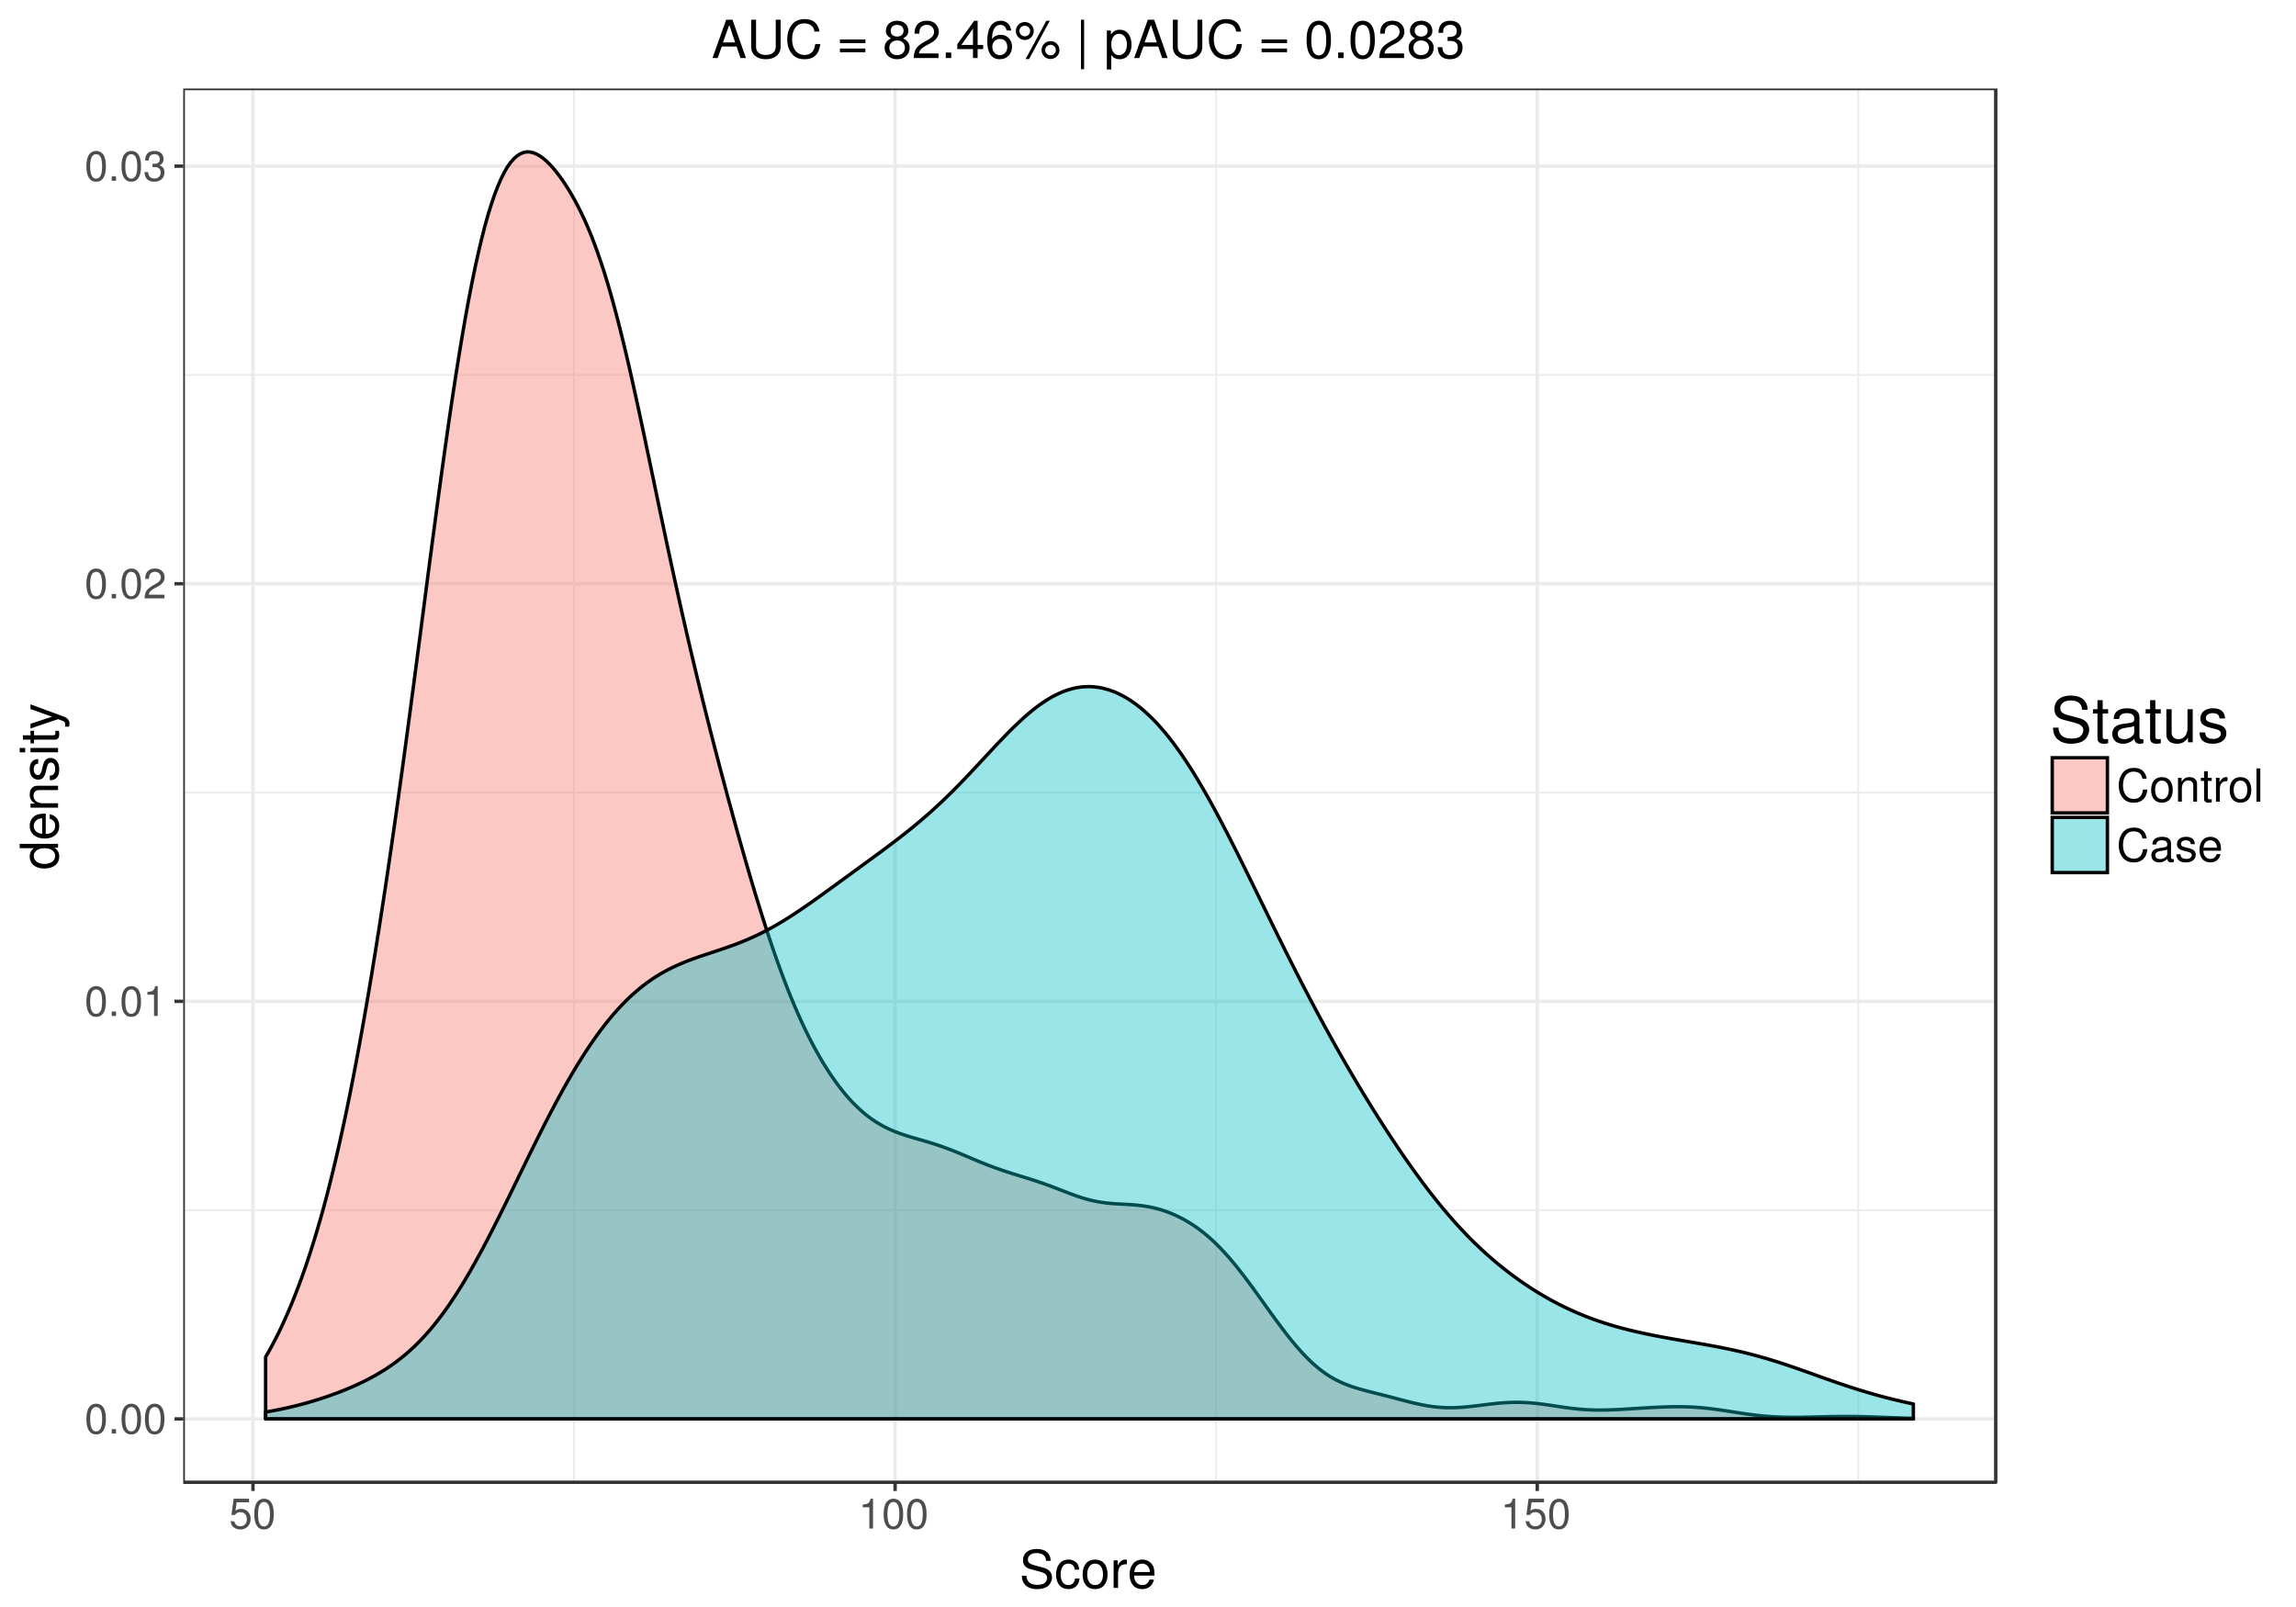 <?xml version="1.0" encoding="UTF-8"?>
<svg xmlns="http://www.w3.org/2000/svg" xmlns:xlink="http://www.w3.org/1999/xlink" width="720pt" height="504pt" viewBox="0 0 720 504" version="1.1">
<defs>
<g>
<symbol overflow="visible" id="glyph0-0">
<path style="stroke:none;" d=""/>
</symbol>
<symbol overflow="visible" id="glyph0-1">
<path style="stroke:none;" d="M 3.625 -9.359 C 2.766 -9.359 1.969 -8.984 1.484 -8.328 C 0.875 -7.516 0.562 -6.266 0.562 -4.531 C 0.562 -1.375 1.625 0.297 3.625 0.297 C 5.609 0.297 6.688 -1.375 6.688 -4.453 C 6.688 -6.266 6.406 -7.484 5.781 -8.328 C 5.297 -8.984 4.516 -9.359 3.625 -9.359 Z M 3.625 -8.328 C 4.891 -8.328 5.5 -7.062 5.5 -4.562 C 5.5 -1.906 4.891 -0.656 3.609 -0.656 C 2.375 -0.656 1.75 -1.953 1.75 -4.516 C 1.75 -7.078 2.375 -8.328 3.625 -8.328 Z M 3.625 -8.328 "/>
</symbol>
<symbol overflow="visible" id="glyph0-2">
<path style="stroke:none;" d="M 2.516 -1.375 L 1.156 -1.375 L 1.156 0 L 2.516 0 Z M 2.516 -1.375 "/>
</symbol>
<symbol overflow="visible" id="glyph0-3">
<path style="stroke:none;" d="M 3.422 -6.672 L 3.422 0 L 4.578 0 L 4.578 -9.359 L 3.812 -9.359 C 3.406 -7.922 3.141 -7.719 1.344 -7.5 L 1.344 -6.672 Z M 3.422 -6.672 "/>
</symbol>
<symbol overflow="visible" id="glyph0-4">
<path style="stroke:none;" d="M 6.688 -1.156 L 1.75 -1.156 C 1.875 -1.922 2.297 -2.406 3.453 -3.078 L 4.766 -3.797 C 6.078 -4.5 6.75 -5.469 6.75 -6.609 C 6.75 -7.391 6.438 -8.125 5.875 -8.625 C 5.328 -9.125 4.641 -9.359 3.75 -9.359 C 2.562 -9.359 1.672 -8.938 1.156 -8.141 C 0.828 -7.641 0.688 -7.062 0.656 -6.109 L 1.828 -6.109 C 1.859 -6.75 1.938 -7.125 2.094 -7.438 C 2.406 -8 3.016 -8.344 3.703 -8.344 C 4.766 -8.344 5.562 -7.594 5.562 -6.594 C 5.562 -5.844 5.125 -5.219 4.297 -4.734 L 3.078 -4.047 C 1.125 -2.938 0.547 -2.062 0.453 0 L 6.688 0 Z M 6.688 -1.156 "/>
</symbol>
<symbol overflow="visible" id="glyph0-5">
<path style="stroke:none;" d="M 2.922 -4.297 L 3.547 -4.297 C 4.828 -4.297 5.5 -3.719 5.5 -2.594 C 5.5 -1.422 4.766 -0.719 3.547 -0.719 C 2.281 -0.719 1.656 -1.359 1.578 -2.719 L 0.422 -2.719 C 0.469 -1.969 0.609 -1.484 0.828 -1.062 C 1.312 -0.156 2.234 0.297 3.516 0.297 C 5.438 0.297 6.688 -0.844 6.688 -2.609 C 6.688 -3.797 6.219 -4.469 5.094 -4.844 C 5.969 -5.188 6.406 -5.844 6.406 -6.781 C 6.406 -8.391 5.328 -9.359 3.547 -9.359 C 1.656 -9.359 0.656 -8.328 0.625 -6.344 L 1.781 -6.344 C 1.797 -6.906 1.844 -7.219 2 -7.516 C 2.25 -8.031 2.844 -8.344 3.562 -8.344 C 4.594 -8.344 5.219 -7.734 5.219 -6.75 C 5.219 -6.094 4.984 -5.688 4.469 -5.484 C 4.141 -5.344 3.734 -5.297 2.922 -5.281 Z M 2.922 -4.297 "/>
</symbol>
<symbol overflow="visible" id="glyph0-6">
<path style="stroke:none;" d="M 6.281 -9.359 L 1.453 -9.359 L 0.75 -4.266 L 1.828 -4.266 C 2.359 -4.906 2.812 -5.141 3.531 -5.141 C 4.797 -5.141 5.578 -4.281 5.578 -2.891 C 5.578 -1.547 4.812 -0.719 3.531 -0.719 C 2.516 -0.719 1.906 -1.234 1.625 -2.297 L 0.469 -2.297 C 0.625 -1.531 0.75 -1.156 1.031 -0.812 C 1.562 -0.109 2.516 0.297 3.562 0.297 C 5.453 0.297 6.766 -1.062 6.766 -3.047 C 6.766 -4.891 5.547 -6.172 3.75 -6.172 C 3.094 -6.172 2.562 -6 2.016 -5.594 L 2.391 -8.219 L 6.281 -8.219 Z M 6.281 -9.359 "/>
</symbol>
<symbol overflow="visible" id="glyph1-0">
<path style="stroke:none;" d=""/>
</symbol>
<symbol overflow="visible" id="glyph1-1">
<path style="stroke:none;" d="M 9.828 -8.5 C 9.812 -10.859 8.203 -12.219 5.422 -12.219 C 2.781 -12.219 1.156 -10.875 1.156 -8.703 C 1.156 -7.234 1.938 -6.297 3.516 -5.891 L 6.5 -5.094 C 8.016 -4.703 8.719 -4.094 8.719 -3.156 C 8.719 -2.516 8.359 -1.844 7.859 -1.484 C 7.375 -1.156 6.609 -0.969 5.641 -0.969 C 4.344 -0.969 3.453 -1.281 2.875 -1.984 C 2.422 -2.516 2.234 -3.078 2.25 -3.828 L 0.797 -3.828 C 0.812 -2.719 1.016 -2 1.5 -1.344 C 2.328 -0.219 3.719 0.375 5.547 0.375 C 6.984 0.375 8.156 0.047 8.922 -0.547 C 9.734 -1.188 10.25 -2.266 10.25 -3.297 C 10.25 -4.781 9.328 -5.875 7.688 -6.312 L 4.672 -7.125 C 3.219 -7.531 2.688 -7.984 2.688 -8.906 C 2.688 -10.125 3.766 -10.938 5.375 -10.938 C 7.297 -10.938 8.359 -10.062 8.375 -8.5 Z M 9.828 -8.5 "/>
</symbol>
<symbol overflow="visible" id="glyph1-2">
<path style="stroke:none;" d="M 7.766 -5.734 C 7.703 -6.578 7.531 -7.125 7.188 -7.609 C 6.594 -8.422 5.562 -8.891 4.359 -8.891 C 2.031 -8.891 0.516 -7.047 0.516 -4.172 C 0.516 -1.391 2 0.375 4.344 0.375 C 6.406 0.375 7.703 -0.859 7.875 -2.969 L 6.484 -2.969 C 6.25 -1.578 5.547 -0.891 4.375 -0.891 C 2.859 -0.891 1.953 -2.125 1.953 -4.172 C 1.953 -6.344 2.844 -7.625 4.344 -7.625 C 5.5 -7.625 6.219 -6.953 6.391 -5.734 Z M 7.766 -5.734 "/>
</symbol>
<symbol overflow="visible" id="glyph1-3">
<path style="stroke:none;" d="M 4.484 -8.891 C 2.062 -8.891 0.594 -7.156 0.594 -4.25 C 0.594 -1.359 2.047 0.375 4.5 0.375 C 6.938 0.375 8.422 -1.359 8.422 -4.188 C 8.422 -7.172 6.984 -8.891 4.484 -8.891 Z M 4.5 -7.625 C 6.062 -7.625 6.984 -6.359 6.984 -4.203 C 6.984 -2.172 6.016 -0.891 4.5 -0.891 C 2.969 -0.891 2.031 -2.156 2.031 -4.25 C 2.031 -6.344 2.969 -7.625 4.5 -7.625 Z M 4.5 -7.625 "/>
</symbol>
<symbol overflow="visible" id="glyph1-4">
<path style="stroke:none;" d="M 1.141 -8.641 L 1.141 0 L 2.531 0 L 2.531 -4.484 C 2.531 -5.719 2.844 -6.531 3.5 -7.016 C 3.922 -7.328 4.344 -7.422 5.297 -7.438 L 5.297 -8.844 C 5.062 -8.875 4.953 -8.891 4.766 -8.891 C 3.875 -8.891 3.203 -8.359 2.406 -7.078 L 2.406 -8.641 Z M 1.141 -8.641 "/>
</symbol>
<symbol overflow="visible" id="glyph1-5">
<path style="stroke:none;" d="M 8.469 -3.859 C 8.469 -5.188 8.359 -5.969 8.125 -6.609 C 7.562 -8.031 6.234 -8.891 4.625 -8.891 C 2.219 -8.891 0.656 -7.047 0.656 -4.203 C 0.656 -1.375 2.156 0.375 4.594 0.375 C 6.562 0.375 7.938 -0.75 8.281 -2.625 L 6.891 -2.625 C 6.516 -1.484 5.734 -0.891 4.641 -0.891 C 3.766 -0.891 3.016 -1.281 2.562 -2.016 C 2.234 -2.516 2.109 -3 2.094 -3.859 Z M 2.125 -4.984 C 2.25 -6.578 3.219 -7.625 4.609 -7.625 C 5.953 -7.625 7 -6.5 7 -5.078 C 7 -5.047 7 -5.016 6.984 -4.984 Z M 2.125 -4.984 "/>
</symbol>
<symbol overflow="visible" id="glyph1-6">
<path style="stroke:none;" d="M 7.828 -3.609 L 9.062 0 L 10.781 0 L 6.547 -12.031 L 4.578 -12.031 L 0.281 0 L 1.906 0 L 3.188 -3.609 Z M 7.391 -4.906 L 3.562 -4.906 L 5.547 -10.375 Z M 7.391 -4.906 "/>
</symbol>
<symbol overflow="visible" id="glyph1-7">
<path style="stroke:none;" d="M 9.109 -12.031 L 9.109 -3.578 C 9.109 -1.969 7.938 -0.969 6 -0.969 C 5.109 -0.969 4.391 -1.188 3.812 -1.594 C 3.219 -2.062 2.938 -2.672 2.938 -3.578 L 2.938 -12.031 L 1.406 -12.031 L 1.406 -3.578 C 1.406 -1.141 3.156 0.375 6 0.375 C 8.828 0.375 10.641 -1.172 10.641 -3.578 L 10.641 -12.031 Z M 9.109 -12.031 "/>
</symbol>
<symbol overflow="visible" id="glyph1-8">
<path style="stroke:none;" d="M 10.922 -8.297 C 10.438 -10.938 8.922 -12.219 6.281 -12.219 C 4.672 -12.219 3.359 -11.719 2.469 -10.719 C 1.391 -9.531 0.797 -7.828 0.797 -5.875 C 0.797 -3.891 1.406 -2.188 2.547 -1.016 C 3.469 -0.062 4.656 0.375 6.219 0.375 C 9.156 0.375 10.812 -1.203 11.172 -4.391 L 9.594 -4.391 C 9.453 -3.562 9.297 -3 9.047 -2.531 C 8.547 -1.531 7.531 -0.969 6.234 -0.969 C 3.844 -0.969 2.328 -2.891 2.328 -5.891 C 2.328 -8.969 3.781 -10.875 6.109 -10.875 C 7.078 -10.875 7.984 -10.578 8.484 -10.109 C 8.922 -9.703 9.172 -9.188 9.359 -8.297 Z M 10.922 -8.297 "/>
</symbol>
<symbol overflow="visible" id="glyph1-9">
<path style="stroke:none;" d=""/>
</symbol>
<symbol overflow="visible" id="glyph1-10">
<path style="stroke:none;" d="M 8.812 -5.828 L 0.828 -5.828 L 0.828 -4.672 L 8.812 -4.672 Z M 8.812 -2.984 L 0.828 -2.984 L 0.828 -1.828 L 8.812 -1.828 Z M 8.812 -2.984 "/>
</symbol>
<symbol overflow="visible" id="glyph1-11">
<path style="stroke:none;" d="M 6.453 -6.156 C 7.656 -6.875 8.047 -7.469 8.047 -8.578 C 8.047 -10.406 6.609 -11.703 4.531 -11.703 C 2.469 -11.703 1.016 -10.406 1.016 -8.578 C 1.016 -7.484 1.422 -6.891 2.609 -6.156 C 1.266 -5.516 0.609 -4.531 0.609 -3.25 C 0.609 -1.109 2.234 0.375 4.531 0.375 C 6.844 0.375 8.469 -1.109 8.469 -3.234 C 8.469 -4.531 7.797 -5.516 6.453 -6.156 Z M 4.531 -10.406 C 5.781 -10.406 6.562 -9.688 6.562 -8.547 C 6.562 -7.453 5.766 -6.734 4.531 -6.734 C 3.312 -6.734 2.516 -7.453 2.516 -8.562 C 2.516 -9.688 3.312 -10.406 4.531 -10.406 Z M 4.531 -5.516 C 5.984 -5.516 6.984 -4.594 6.984 -3.219 C 6.984 -1.828 5.984 -0.906 4.5 -0.906 C 3.078 -0.906 2.094 -1.844 2.094 -3.219 C 2.094 -4.594 3.078 -5.516 4.531 -5.516 Z M 4.531 -5.516 "/>
</symbol>
<symbol overflow="visible" id="glyph1-12">
<path style="stroke:none;" d="M 8.344 -1.438 L 2.188 -1.438 C 2.344 -2.391 2.875 -3 4.312 -3.844 L 5.953 -4.734 C 7.594 -5.625 8.438 -6.828 8.438 -8.266 C 8.438 -9.234 8.031 -10.141 7.344 -10.781 C 6.656 -11.406 5.797 -11.703 4.688 -11.703 C 3.203 -11.703 2.094 -11.172 1.453 -10.188 C 1.047 -9.547 0.859 -8.828 0.828 -7.641 L 2.281 -7.641 C 2.328 -8.438 2.422 -8.906 2.625 -9.297 C 3 -10 3.766 -10.422 4.641 -10.422 C 5.953 -10.422 6.953 -9.484 6.953 -8.234 C 6.953 -7.312 6.406 -6.516 5.359 -5.922 L 3.844 -5.062 C 1.406 -3.672 0.688 -2.578 0.562 0 L 8.344 0 Z M 8.344 -1.438 "/>
</symbol>
<symbol overflow="visible" id="glyph1-13">
<path style="stroke:none;" d="M 3.156 -1.719 L 1.438 -1.719 L 1.438 0 L 3.156 0 Z M 3.156 -1.719 "/>
</symbol>
<symbol overflow="visible" id="glyph1-14">
<path style="stroke:none;" d="M 5.391 -2.812 L 5.391 0 L 6.844 0 L 6.844 -2.812 L 8.578 -2.812 L 8.578 -4.109 L 6.844 -4.109 L 6.844 -11.703 L 5.781 -11.703 L 0.469 -4.344 L 0.469 -2.812 Z M 5.391 -4.109 L 1.734 -4.109 L 5.391 -9.219 Z M 5.391 -4.109 "/>
</symbol>
<symbol overflow="visible" id="glyph1-15">
<path style="stroke:none;" d="M 8.219 -8.641 C 7.938 -10.562 6.688 -11.703 4.906 -11.703 C 3.609 -11.703 2.453 -11.078 1.766 -10.031 C 1.047 -8.891 0.703 -7.453 0.703 -5.328 C 0.703 -3.359 1 -2.109 1.703 -1.078 C 2.328 -0.125 3.344 0.375 4.641 0.375 C 6.859 0.375 8.469 -1.266 8.469 -3.562 C 8.469 -5.734 6.984 -7.281 4.891 -7.281 C 3.734 -7.281 2.828 -6.828 2.188 -5.969 C 2.219 -8.828 3.141 -10.406 4.797 -10.406 C 5.828 -10.406 6.531 -9.766 6.766 -8.641 Z M 4.703 -5.984 C 6.109 -5.984 6.984 -5.016 6.984 -3.453 C 6.984 -1.984 5.984 -0.906 4.656 -0.906 C 3.297 -0.906 2.281 -2.031 2.281 -3.531 C 2.281 -4.984 3.266 -5.984 4.703 -5.984 Z M 4.703 -5.984 "/>
</symbol>
<symbol overflow="visible" id="glyph1-16">
<path style="stroke:none;" d="M 3.281 -11.297 C 1.75 -11.297 0.484 -10.031 0.484 -8.484 C 0.484 -6.938 1.75 -5.656 3.297 -5.656 C 4.828 -5.656 6.109 -6.938 6.109 -8.453 C 6.109 -10.047 4.875 -11.297 3.281 -11.297 Z M 3.281 -10.141 C 4.219 -10.141 4.969 -9.406 4.969 -8.469 C 4.969 -7.562 4.203 -6.812 3.297 -6.812 C 2.375 -6.812 1.609 -7.578 1.609 -8.484 C 1.609 -9.406 2.375 -10.141 3.281 -10.141 Z M 10.047 -11.703 L 3.531 0.328 L 4.625 0.328 L 11.141 -11.703 Z M 11.359 -5.312 C 9.812 -5.312 8.547 -4.047 8.547 -2.516 C 8.547 -0.953 9.812 0.312 11.375 0.312 C 12.891 0.312 14.172 -0.953 14.172 -2.469 C 14.172 -4.062 12.938 -5.312 11.359 -5.312 Z M 11.359 -4.156 C 12.297 -4.156 13.031 -3.422 13.031 -2.469 C 13.031 -1.578 12.281 -0.844 11.375 -0.844 C 10.438 -0.844 9.688 -1.578 9.688 -2.516 C 9.688 -3.422 10.438 -4.156 11.359 -4.156 Z M 11.359 -4.156 "/>
</symbol>
<symbol overflow="visible" id="glyph1-17">
<path style="stroke:none;" d="M 1.656 -12.031 L 1.656 3.5 L 2.641 3.5 L 2.641 -12.031 Z M 1.656 -12.031 "/>
</symbol>
<symbol overflow="visible" id="glyph1-18">
<path style="stroke:none;" d="M 0.891 3.594 L 2.281 3.594 L 2.281 -0.906 C 3 -0.016 3.812 0.375 4.938 0.375 C 7.156 0.375 8.625 -1.422 8.625 -4.172 C 8.625 -7.078 7.203 -8.891 4.922 -8.891 C 3.75 -8.891 2.812 -8.359 2.156 -7.344 L 2.156 -8.641 L 0.891 -8.641 Z M 4.688 -7.609 C 6.203 -7.609 7.188 -6.266 7.188 -4.203 C 7.188 -2.25 6.188 -0.906 4.688 -0.906 C 3.234 -0.906 2.281 -2.234 2.281 -4.25 C 2.281 -6.281 3.234 -7.609 4.688 -7.609 Z M 4.688 -7.609 "/>
</symbol>
<symbol overflow="visible" id="glyph1-19">
<path style="stroke:none;" d="M 4.531 -11.703 C 3.453 -11.703 2.453 -11.219 1.844 -10.406 C 1.094 -9.391 0.703 -7.828 0.703 -5.656 C 0.703 -1.719 2.031 0.375 4.531 0.375 C 7.016 0.375 8.359 -1.719 8.359 -5.562 C 8.359 -7.844 8 -9.359 7.234 -10.406 C 6.609 -11.234 5.641 -11.703 4.531 -11.703 Z M 4.531 -10.406 C 6.109 -10.406 6.875 -8.828 6.875 -5.688 C 6.875 -2.375 6.125 -0.828 4.5 -0.828 C 2.969 -0.828 2.188 -2.438 2.188 -5.641 C 2.188 -8.844 2.969 -10.406 4.531 -10.406 Z M 4.531 -10.406 "/>
</symbol>
<symbol overflow="visible" id="glyph1-20">
<path style="stroke:none;" d="M 3.641 -5.359 L 3.828 -5.359 L 4.438 -5.375 C 6.031 -5.375 6.859 -4.656 6.859 -3.25 C 6.859 -1.781 5.953 -0.906 4.438 -0.906 C 2.859 -0.906 2.078 -1.703 1.984 -3.406 L 0.531 -3.406 C 0.594 -2.453 0.766 -1.844 1.047 -1.312 C 1.641 -0.203 2.781 0.375 4.391 0.375 C 6.797 0.375 8.344 -1.062 8.344 -3.266 C 8.344 -4.75 7.766 -5.578 6.375 -6.062 C 7.453 -6.484 8 -7.312 8 -8.484 C 8 -10.5 6.672 -11.703 4.438 -11.703 C 2.078 -11.703 0.828 -10.406 0.781 -7.922 L 2.234 -7.922 C 2.25 -8.625 2.312 -9.031 2.484 -9.391 C 2.828 -10.031 3.547 -10.422 4.453 -10.422 C 5.734 -10.422 6.516 -9.672 6.516 -8.438 C 6.516 -7.609 6.219 -7.109 5.578 -6.844 C 5.188 -6.688 4.672 -6.609 3.641 -6.594 Z M 3.641 -5.359 "/>
</symbol>
<symbol overflow="visible" id="glyph2-0">
<path style="stroke:none;" d=""/>
</symbol>
<symbol overflow="visible" id="glyph2-1">
<path style="stroke:none;" d="M -12.031 -8.172 L -12.031 -6.797 L -7.562 -6.797 C -8.438 -6.219 -8.891 -5.297 -8.891 -4.141 C -8.891 -1.891 -7.094 -0.422 -4.344 -0.422 C -1.422 -0.422 0.375 -1.859 0.375 -4.188 C 0.375 -5.375 -0.062 -6.203 -1.141 -6.953 L 0 -6.953 L 0 -8.172 Z M -7.609 -4.375 C -7.609 -5.859 -6.281 -6.797 -4.219 -6.797 C -2.234 -6.797 -0.906 -5.844 -0.906 -4.391 C -0.906 -2.875 -2.25 -1.859 -4.25 -1.859 C -6.266 -1.859 -7.609 -2.875 -7.609 -4.375 Z M -7.609 -4.375 "/>
</symbol>
<symbol overflow="visible" id="glyph2-2">
<path style="stroke:none;" d="M -3.859 -8.469 C -5.188 -8.469 -5.969 -8.359 -6.609 -8.125 C -8.031 -7.562 -8.891 -6.234 -8.891 -4.625 C -8.891 -2.219 -7.047 -0.656 -4.203 -0.656 C -1.375 -0.656 0.375 -2.156 0.375 -4.594 C 0.375 -6.562 -0.75 -7.938 -2.625 -8.281 L -2.625 -6.891 C -1.484 -6.516 -0.891 -5.734 -0.891 -4.641 C -0.891 -3.766 -1.281 -3.016 -2.016 -2.562 C -2.516 -2.234 -3 -2.109 -3.859 -2.094 Z M -4.984 -2.125 C -6.578 -2.25 -7.625 -3.219 -7.625 -4.609 C -7.625 -5.953 -6.5 -7 -5.078 -7 C -5.047 -7 -5.016 -7 -4.984 -6.984 Z M -4.984 -2.125 "/>
</symbol>
<symbol overflow="visible" id="glyph2-3">
<path style="stroke:none;" d="M -8.641 -1.156 L 0 -1.156 L 0 -2.547 L -4.766 -2.547 C -6.531 -2.547 -7.688 -3.469 -7.688 -4.891 C -7.688 -5.969 -7.031 -6.672 -5.984 -6.672 L 0 -6.672 L 0 -8.031 L -6.531 -8.031 C -7.969 -8.031 -8.891 -6.969 -8.891 -5.297 C -8.891 -4.016 -8.406 -3.188 -7.188 -2.422 L -8.641 -2.422 Z M -8.641 -1.156 "/>
</symbol>
<symbol overflow="visible" id="glyph2-4">
<path style="stroke:none;" d="M -6.234 -7.234 C -7.938 -7.203 -8.891 -6.094 -8.891 -4.094 C -8.891 -2.078 -7.859 -0.781 -6.25 -0.781 C -4.906 -0.781 -4.25 -1.469 -3.766 -3.516 L -3.453 -4.797 C -3.219 -5.766 -2.875 -6.141 -2.25 -6.141 C -1.438 -6.141 -0.891 -5.328 -0.891 -4.125 C -0.891 -3.375 -1.109 -2.75 -1.469 -2.406 C -1.719 -2.188 -1.969 -2.094 -2.578 -2.016 L -2.578 -0.562 C -0.578 -0.625 0.375 -1.75 0.375 -4.016 C 0.375 -6.188 -0.688 -7.578 -2.359 -7.578 C -3.641 -7.578 -4.359 -6.844 -4.766 -5.125 L -5.078 -3.812 C -5.344 -2.688 -5.703 -2.219 -6.312 -2.219 C -7.109 -2.219 -7.625 -2.922 -7.625 -4.047 C -7.625 -5.141 -7.141 -5.734 -6.234 -5.781 Z M -6.234 -7.234 "/>
</symbol>
<symbol overflow="visible" id="glyph2-5">
<path style="stroke:none;" d="M -8.641 -2.469 L -8.641 -1.109 L 0 -1.109 L 0 -2.469 Z M -12.031 -2.469 L -12.031 -1.094 L -10.297 -1.094 L -10.297 -2.469 Z M -12.031 -2.469 "/>
</symbol>
<symbol overflow="visible" id="glyph2-6">
<path style="stroke:none;" d="M -8.641 -4.188 L -8.641 -2.766 L -11.016 -2.766 L -11.016 -1.406 L -8.641 -1.406 L -8.641 -0.234 L -7.531 -0.234 L -7.531 -1.406 L -0.984 -1.406 C -0.109 -1.406 0.375 -2 0.375 -3.062 C 0.375 -3.406 0.344 -3.734 0.266 -4.188 L -0.891 -4.188 C -0.844 -4.016 -0.828 -3.797 -0.828 -3.531 C -0.828 -2.938 -0.984 -2.766 -1.594 -2.766 L -7.531 -2.766 L -7.531 -4.188 Z M -8.641 -4.188 "/>
</symbol>
<symbol overflow="visible" id="glyph2-7">
<path style="stroke:none;" d="M -8.641 -6.406 L -1.906 -4.016 L -8.641 -1.797 L -8.641 -0.328 L 0.031 -3.25 L 1.406 -2.719 C 2.016 -2.516 2.25 -2.188 2.25 -1.609 C 2.25 -1.422 2.219 -1.188 2.141 -0.891 L 3.375 -0.891 C 3.531 -1.172 3.594 -1.453 3.594 -1.812 C 3.594 -2.266 3.453 -2.734 3.188 -3.109 C 2.875 -3.531 2.516 -3.781 1.812 -4.047 L -8.641 -7.891 Z M -8.641 -6.406 "/>
</symbol>
<symbol overflow="visible" id="glyph3-0">
<path style="stroke:none;" d=""/>
</symbol>
<symbol overflow="visible" id="glyph3-1">
<path style="stroke:none;" d="M 11.797 -10.203 C 11.781 -13.031 9.844 -14.672 6.516 -14.672 C 3.344 -14.672 1.391 -13.047 1.391 -10.438 C 1.391 -8.672 2.312 -7.562 4.219 -7.062 L 7.797 -6.125 C 9.625 -5.641 10.453 -4.906 10.453 -3.781 C 10.453 -3.016 10.031 -2.219 9.422 -1.781 C 8.844 -1.391 7.938 -1.172 6.766 -1.172 C 5.203 -1.172 4.141 -1.547 3.438 -2.375 C 2.906 -3.016 2.672 -3.703 2.688 -4.594 L 0.953 -4.594 C 0.969 -3.266 1.234 -2.391 1.797 -1.609 C 2.797 -0.25 4.453 0.453 6.656 0.453 C 8.375 0.453 9.781 0.062 10.703 -0.656 C 11.688 -1.422 12.297 -2.719 12.297 -3.953 C 12.297 -5.734 11.188 -7.047 9.219 -7.578 L 5.609 -8.547 C 3.859 -9.031 3.234 -9.578 3.234 -10.688 C 3.234 -12.156 4.516 -13.125 6.453 -13.125 C 8.75 -13.125 10.031 -12.078 10.062 -10.203 Z M 11.797 -10.203 "/>
</symbol>
<symbol overflow="visible" id="glyph3-2">
<path style="stroke:none;" d="M 5.031 -10.375 L 3.328 -10.375 L 3.328 -13.219 L 1.688 -13.219 L 1.688 -10.375 L 0.281 -10.375 L 0.281 -9.031 L 1.688 -9.031 L 1.688 -1.188 C 1.688 -0.141 2.391 0.453 3.688 0.453 C 4.078 0.453 4.469 0.422 5.031 0.312 L 5.031 -1.062 C 4.812 -1.016 4.547 -0.984 4.234 -0.984 C 3.531 -0.984 3.328 -1.188 3.328 -1.922 L 3.328 -9.031 L 5.031 -9.031 Z M 5.031 -10.375 "/>
</symbol>
<symbol overflow="visible" id="glyph3-3">
<path style="stroke:none;" d="M 10.594 -0.969 C 10.406 -0.938 10.328 -0.938 10.234 -0.938 C 9.656 -0.938 9.344 -1.234 9.344 -1.734 L 9.344 -7.844 C 9.344 -9.688 8 -10.672 5.438 -10.672 C 3.938 -10.672 2.688 -10.234 2 -9.469 C 1.531 -8.922 1.328 -8.328 1.281 -7.312 L 2.953 -7.312 C 3.094 -8.578 3.844 -9.141 5.391 -9.141 C 6.875 -9.141 7.703 -8.594 7.703 -7.609 L 7.703 -7.172 C 7.703 -6.469 7.281 -6.172 5.984 -6.016 C 3.641 -5.719 3.281 -5.641 2.656 -5.391 C 1.438 -4.891 0.828 -3.953 0.828 -2.609 C 0.828 -0.734 2.141 0.453 4.234 0.453 C 5.547 0.453 6.594 0 7.766 -1.062 C 7.875 -0.016 8.391 0.453 9.469 0.453 C 9.797 0.453 10.062 0.422 10.594 0.281 Z M 7.703 -3.266 C 7.703 -2.719 7.547 -2.375 7.047 -1.922 C 6.375 -1.312 5.562 -0.984 4.594 -0.984 C 3.312 -0.984 2.547 -1.609 2.547 -2.656 C 2.547 -3.734 3.281 -4.297 5.047 -4.547 C 6.797 -4.797 7.141 -4.875 7.703 -5.125 Z M 7.703 -3.266 "/>
</symbol>
<symbol overflow="visible" id="glyph3-4">
<path style="stroke:none;" d="M 9.547 0 L 9.547 -10.375 L 7.906 -10.375 L 7.906 -4.5 C 7.906 -2.375 6.797 -0.984 5.062 -0.984 C 3.766 -0.984 2.938 -1.781 2.938 -3.031 L 2.938 -10.375 L 1.281 -10.375 L 1.281 -2.375 C 1.281 -0.656 2.578 0.453 4.594 0.453 C 6.125 0.453 7.094 -0.078 8.062 -1.438 L 8.062 0 Z M 9.547 0 "/>
</symbol>
<symbol overflow="visible" id="glyph3-5">
<path style="stroke:none;" d="M 8.672 -7.484 C 8.656 -9.516 7.312 -10.672 4.906 -10.672 C 2.5 -10.672 0.938 -9.422 0.938 -7.5 C 0.938 -5.875 1.766 -5.109 4.219 -4.516 L 5.766 -4.141 C 6.906 -3.859 7.359 -3.438 7.359 -2.688 C 7.359 -1.719 6.391 -1.062 4.953 -1.062 C 4.062 -1.062 3.312 -1.328 2.891 -1.766 C 2.641 -2.062 2.516 -2.359 2.422 -3.094 L 0.672 -3.094 C 0.75 -0.688 2.094 0.453 4.812 0.453 C 7.422 0.453 9.094 -0.828 9.094 -2.828 C 9.094 -4.375 8.219 -5.219 6.156 -5.719 L 4.578 -6.094 C 3.234 -6.422 2.656 -6.844 2.656 -7.578 C 2.656 -8.531 3.5 -9.141 4.844 -9.141 C 6.172 -9.141 6.891 -8.578 6.922 -7.484 Z M 8.672 -7.484 "/>
</symbol>
<symbol overflow="visible" id="glyph4-0">
<path style="stroke:none;" d=""/>
</symbol>
<symbol overflow="visible" id="glyph4-1">
<path style="stroke:none;" d="M 9.469 -7.188 C 9.047 -9.484 7.734 -10.594 5.453 -10.594 C 4.047 -10.594 2.922 -10.156 2.141 -9.297 C 1.203 -8.266 0.688 -6.781 0.688 -5.094 C 0.688 -3.375 1.219 -1.906 2.203 -0.891 C 3 -0.062 4.031 0.328 5.391 0.328 C 7.938 0.328 9.359 -1.047 9.672 -3.797 L 8.312 -3.797 C 8.188 -3.094 8.047 -2.609 7.828 -2.188 C 7.406 -1.328 6.516 -0.844 5.406 -0.844 C 3.328 -0.844 2.016 -2.5 2.016 -5.109 C 2.016 -7.781 3.281 -9.422 5.297 -9.422 C 6.141 -9.422 6.922 -9.172 7.344 -8.766 C 7.734 -8.406 7.953 -7.969 8.109 -7.188 Z M 9.469 -7.188 "/>
</symbol>
<symbol overflow="visible" id="glyph4-2">
<path style="stroke:none;" d="M 3.891 -7.703 C 1.781 -7.703 0.516 -6.203 0.516 -3.688 C 0.516 -1.172 1.766 0.328 3.906 0.328 C 6 0.328 7.297 -1.172 7.297 -3.625 C 7.297 -6.219 6.047 -7.703 3.891 -7.703 Z M 3.906 -6.609 C 5.25 -6.609 6.047 -5.5 6.047 -3.641 C 6.047 -1.891 5.219 -0.766 3.906 -0.766 C 2.578 -0.766 1.766 -1.875 1.766 -3.688 C 1.766 -5.484 2.578 -6.609 3.906 -6.609 Z M 3.906 -6.609 "/>
</symbol>
<symbol overflow="visible" id="glyph4-3">
<path style="stroke:none;" d="M 1 -7.484 L 1 0 L 2.203 0 L 2.203 -4.125 C 2.203 -5.656 3 -6.656 4.234 -6.656 C 5.172 -6.656 5.781 -6.094 5.781 -5.188 L 5.781 0 L 6.969 0 L 6.969 -5.656 C 6.969 -6.906 6.031 -7.703 4.594 -7.703 C 3.469 -7.703 2.766 -7.281 2.109 -6.234 L 2.109 -7.484 Z M 1 -7.484 "/>
</symbol>
<symbol overflow="visible" id="glyph4-4">
<path style="stroke:none;" d="M 3.625 -7.484 L 2.406 -7.484 L 2.406 -9.547 L 1.219 -9.547 L 1.219 -7.484 L 0.203 -7.484 L 0.203 -6.516 L 1.219 -6.516 L 1.219 -0.859 C 1.219 -0.094 1.734 0.328 2.656 0.328 C 2.938 0.328 3.234 0.297 3.625 0.234 L 3.625 -0.766 C 3.469 -0.734 3.281 -0.719 3.062 -0.719 C 2.547 -0.719 2.406 -0.859 2.406 -1.391 L 2.406 -6.516 L 3.625 -6.516 Z M 3.625 -7.484 "/>
</symbol>
<symbol overflow="visible" id="glyph4-5">
<path style="stroke:none;" d="M 0.984 -7.484 L 0.984 0 L 2.188 0 L 2.188 -3.891 C 2.188 -4.969 2.453 -5.656 3.031 -6.078 C 3.406 -6.344 3.766 -6.438 4.594 -6.453 L 4.594 -7.656 C 4.391 -7.688 4.281 -7.703 4.125 -7.703 C 3.359 -7.703 2.781 -7.25 2.094 -6.141 L 2.094 -7.484 Z M 0.984 -7.484 "/>
</symbol>
<symbol overflow="visible" id="glyph4-6">
<path style="stroke:none;" d="M 2.172 -10.422 L 0.969 -10.422 L 0.969 0 L 2.172 0 Z M 2.172 -10.422 "/>
</symbol>
<symbol overflow="visible" id="glyph4-7">
<path style="stroke:none;" d="M 7.656 -0.703 C 7.516 -0.672 7.469 -0.672 7.391 -0.672 C 6.984 -0.672 6.75 -0.891 6.75 -1.266 L 6.75 -5.656 C 6.75 -6.984 5.781 -7.703 3.938 -7.703 C 2.844 -7.703 1.938 -7.391 1.438 -6.828 C 1.094 -6.453 0.953 -6.016 0.922 -5.281 L 2.125 -5.281 C 2.234 -6.188 2.781 -6.609 3.891 -6.609 C 4.969 -6.609 5.562 -6.203 5.562 -5.484 L 5.562 -5.172 C 5.562 -4.672 5.266 -4.453 4.312 -4.344 C 2.625 -4.125 2.375 -4.078 1.922 -3.891 C 1.047 -3.531 0.594 -2.859 0.594 -1.891 C 0.594 -0.531 1.547 0.328 3.062 0.328 C 4 0.328 4.766 0 5.609 -0.766 C 5.688 -0.016 6.062 0.328 6.828 0.328 C 7.078 0.328 7.266 0.297 7.656 0.203 Z M 5.562 -2.359 C 5.562 -1.953 5.453 -1.719 5.094 -1.391 C 4.609 -0.938 4.016 -0.719 3.312 -0.719 C 2.391 -0.719 1.844 -1.156 1.844 -1.922 C 1.844 -2.703 2.375 -3.109 3.641 -3.281 C 4.906 -3.453 5.156 -3.516 5.562 -3.703 Z M 5.562 -2.359 "/>
</symbol>
<symbol overflow="visible" id="glyph4-8">
<path style="stroke:none;" d="M 6.266 -5.406 C 6.25 -6.875 5.281 -7.703 3.547 -7.703 C 1.797 -7.703 0.672 -6.812 0.672 -5.422 C 0.672 -4.25 1.266 -3.688 3.047 -3.266 L 4.156 -2.984 C 4.984 -2.781 5.312 -2.484 5.312 -1.938 C 5.312 -1.25 4.625 -0.766 3.578 -0.766 C 2.938 -0.766 2.391 -0.953 2.094 -1.266 C 1.906 -1.484 1.812 -1.703 1.75 -2.234 L 0.484 -2.234 C 0.547 -0.5 1.516 0.328 3.469 0.328 C 5.359 0.328 6.562 -0.594 6.562 -2.047 C 6.562 -3.156 5.938 -3.781 4.453 -4.125 L 3.297 -4.406 C 2.328 -4.625 1.922 -4.953 1.922 -5.469 C 1.922 -6.156 2.531 -6.609 3.5 -6.609 C 4.453 -6.609 4.969 -6.188 5 -5.406 Z M 6.266 -5.406 "/>
</symbol>
<symbol overflow="visible" id="glyph4-9">
<path style="stroke:none;" d="M 7.328 -3.344 C 7.328 -4.484 7.25 -5.172 7.031 -5.734 C 6.547 -6.969 5.406 -7.703 4 -7.703 C 1.922 -7.703 0.578 -6.109 0.578 -3.641 C 0.578 -1.188 1.875 0.328 3.969 0.328 C 5.688 0.328 6.875 -0.641 7.172 -2.266 L 5.969 -2.266 C 5.641 -1.281 4.969 -0.766 4.016 -0.766 C 3.266 -0.766 2.609 -1.109 2.219 -1.75 C 1.938 -2.172 1.828 -2.609 1.812 -3.344 Z M 1.844 -4.312 C 1.938 -5.703 2.781 -6.609 3.984 -6.609 C 5.156 -6.609 6.062 -5.641 6.062 -4.406 C 6.062 -4.375 6.062 -4.344 6.047 -4.312 Z M 1.844 -4.312 "/>
</symbol>
</g>
<clipPath id="clip1">
  <path d="M 57.457 27.754 L 626 27.754 L 626 465 L 57.457 465 Z M 57.457 27.754 "/>
</clipPath>
<clipPath id="clip2">
  <path d="M 57.457 379 L 626.84 379 L 626.84 380 L 57.457 380 Z M 57.457 379 "/>
</clipPath>
<clipPath id="clip3">
  <path d="M 57.457 248 L 626.84 248 L 626.84 249 L 57.457 249 Z M 57.457 248 "/>
</clipPath>
<clipPath id="clip4">
  <path d="M 57.457 117 L 626.84 117 L 626.84 118 L 57.457 118 Z M 57.457 117 "/>
</clipPath>
<clipPath id="clip5">
  <path d="M 179 27.754 L 181 27.754 L 181 465.879 L 179 465.879 Z M 179 27.754 "/>
</clipPath>
<clipPath id="clip6">
  <path d="M 381 27.754 L 382 27.754 L 382 465.879 L 381 465.879 Z M 381 27.754 "/>
</clipPath>
<clipPath id="clip7">
  <path d="M 582 27.754 L 584 27.754 L 584 465.879 L 582 465.879 Z M 582 27.754 "/>
</clipPath>
<clipPath id="clip8">
  <path d="M 57.457 444 L 626.84 444 L 626.84 446 L 57.457 446 Z M 57.457 444 "/>
</clipPath>
<clipPath id="clip9">
  <path d="M 57.457 313 L 626.84 313 L 626.84 315 L 57.457 315 Z M 57.457 313 "/>
</clipPath>
<clipPath id="clip10">
  <path d="M 57.457 182 L 626.84 182 L 626.84 184 L 57.457 184 Z M 57.457 182 "/>
</clipPath>
<clipPath id="clip11">
  <path d="M 57.457 51 L 626.84 51 L 626.84 53 L 57.457 53 Z M 57.457 51 "/>
</clipPath>
<clipPath id="clip12">
  <path d="M 78 27.754 L 80 27.754 L 80 465.879 L 78 465.879 Z M 78 27.754 "/>
</clipPath>
<clipPath id="clip13">
  <path d="M 280 27.754 L 282 27.754 L 282 465.879 L 280 465.879 Z M 280 27.754 "/>
</clipPath>
<clipPath id="clip14">
  <path d="M 481 27.754 L 483 27.754 L 483 465.879 L 481 465.879 Z M 481 27.754 "/>
</clipPath>
<clipPath id="clip15">
  <path d="M 57.457 27.754 L 626.84 27.754 L 626.84 465.879 L 57.457 465.879 Z M 57.457 27.754 "/>
</clipPath>
</defs>
<g id="surface3">
<rect x="0" y="0" width="720" height="504" style="fill:rgb(100%,100%,100%);fill-opacity:1;stroke:none;"/>
<rect x="0" y="0" width="720" height="504" style="fill:rgb(100%,100%,100%);fill-opacity:1;stroke:none;"/>
<path style="fill:none;stroke-width:1.067;stroke-linecap:round;stroke-linejoin:round;stroke:rgb(100%,100%,100%);stroke-opacity:1;stroke-miterlimit:10;" d="M 0 504 L 720 504 L 720 0 L 0 0 Z M 0 504 "/>
<g clip-path="url(#clip1)" clip-rule="nonzero">
<path style=" stroke:none;fill-rule:nonzero;fill:rgb(100%,100%,100%);fill-opacity:1;" d="M 57.457 464.883 L 625.84 464.883 L 625.84 27.758 L 57.457 27.758 Z M 57.457 464.883 "/>
</g>
<g clip-path="url(#clip2)" clip-rule="nonzero">
<path style="fill:none;stroke-width:0.533;stroke-linecap:butt;stroke-linejoin:round;stroke:rgb(92.157%,92.157%,92.157%);stroke-opacity:1;stroke-miterlimit:10;" d="M 57.457 379.527 L 625.84 379.527 "/>
</g>
<g clip-path="url(#clip3)" clip-rule="nonzero">
<path style="fill:none;stroke-width:0.533;stroke-linecap:butt;stroke-linejoin:round;stroke:rgb(92.157%,92.157%,92.157%);stroke-opacity:1;stroke-miterlimit:10;" d="M 57.457 248.562 L 625.84 248.562 "/>
</g>
<g clip-path="url(#clip4)" clip-rule="nonzero">
<path style="fill:none;stroke-width:0.533;stroke-linecap:butt;stroke-linejoin:round;stroke:rgb(92.157%,92.157%,92.157%);stroke-opacity:1;stroke-miterlimit:10;" d="M 57.457 117.598 L 625.84 117.598 "/>
</g>
<g clip-path="url(#clip5)" clip-rule="nonzero">
<path style="fill:none;stroke-width:0.533;stroke-linecap:butt;stroke-linejoin:round;stroke:rgb(92.157%,92.157%,92.157%);stroke-opacity:1;stroke-miterlimit:10;" d="M 180.012 464.883 L 180.012 27.754 "/>
</g>
<g clip-path="url(#clip6)" clip-rule="nonzero">
<path style="fill:none;stroke-width:0.533;stroke-linecap:butt;stroke-linejoin:round;stroke:rgb(92.157%,92.157%,92.157%);stroke-opacity:1;stroke-miterlimit:10;" d="M 381.379 464.883 L 381.379 27.754 "/>
</g>
<g clip-path="url(#clip7)" clip-rule="nonzero">
<path style="fill:none;stroke-width:0.533;stroke-linecap:butt;stroke-linejoin:round;stroke:rgb(92.157%,92.157%,92.157%);stroke-opacity:1;stroke-miterlimit:10;" d="M 582.746 464.883 L 582.746 27.754 "/>
</g>
<g clip-path="url(#clip8)" clip-rule="nonzero">
<path style="fill:none;stroke-width:1.067;stroke-linecap:butt;stroke-linejoin:round;stroke:rgb(92.157%,92.157%,92.157%);stroke-opacity:1;stroke-miterlimit:10;" d="M 57.457 445.012 L 625.84 445.012 "/>
</g>
<g clip-path="url(#clip9)" clip-rule="nonzero">
<path style="fill:none;stroke-width:1.067;stroke-linecap:butt;stroke-linejoin:round;stroke:rgb(92.157%,92.157%,92.157%);stroke-opacity:1;stroke-miterlimit:10;" d="M 57.457 314.047 L 625.84 314.047 "/>
</g>
<g clip-path="url(#clip10)" clip-rule="nonzero">
<path style="fill:none;stroke-width:1.067;stroke-linecap:butt;stroke-linejoin:round;stroke:rgb(92.157%,92.157%,92.157%);stroke-opacity:1;stroke-miterlimit:10;" d="M 57.457 183.078 L 625.84 183.078 "/>
</g>
<g clip-path="url(#clip11)" clip-rule="nonzero">
<path style="fill:none;stroke-width:1.067;stroke-linecap:butt;stroke-linejoin:round;stroke:rgb(92.157%,92.157%,92.157%);stroke-opacity:1;stroke-miterlimit:10;" d="M 57.457 52.113 L 625.84 52.113 "/>
</g>
<g clip-path="url(#clip12)" clip-rule="nonzero">
<path style="fill:none;stroke-width:1.067;stroke-linecap:butt;stroke-linejoin:round;stroke:rgb(92.157%,92.157%,92.157%);stroke-opacity:1;stroke-miterlimit:10;" d="M 79.328 464.883 L 79.328 27.754 "/>
</g>
<g clip-path="url(#clip13)" clip-rule="nonzero">
<path style="fill:none;stroke-width:1.067;stroke-linecap:butt;stroke-linejoin:round;stroke:rgb(92.157%,92.157%,92.157%);stroke-opacity:1;stroke-miterlimit:10;" d="M 280.695 464.883 L 280.695 27.754 "/>
</g>
<g clip-path="url(#clip14)" clip-rule="nonzero">
<path style="fill:none;stroke-width:1.067;stroke-linecap:butt;stroke-linejoin:round;stroke:rgb(92.157%,92.157%,92.157%);stroke-opacity:1;stroke-miterlimit:10;" d="M 482.062 464.883 L 482.062 27.754 "/>
</g>
<path style="fill-rule:nonzero;fill:rgb(97.255%,46.275%,42.745%);fill-opacity:0.4;stroke-width:1.067;stroke-linecap:round;stroke-linejoin:round;stroke:rgb(0%,0%,0%);stroke-opacity:1;stroke-miterlimit:10;" d="M 83.293 425.586 L 84.305 423.84 L 85.316 422 L 86.328 420.07 L 87.34 418.055 L 88.352 415.949 L 89.359 413.754 L 90.371 411.457 L 91.383 409.051 L 92.395 406.543 L 93.406 403.934 L 94.418 401.219 L 95.43 398.391 L 96.438 395.441 L 97.449 392.352 L 98.461 389.129 L 99.473 385.777 L 100.484 382.289 L 101.496 378.664 L 102.508 374.891 L 103.516 370.934 L 104.527 366.82 L 105.539 362.555 L 106.551 358.129 L 107.562 353.547 L 108.574 348.805 L 109.586 343.871 L 110.598 338.773 L 111.605 333.516 L 112.617 328.102 L 113.629 322.531 L 114.641 316.809 L 115.652 310.918 L 116.664 304.863 L 117.676 298.66 L 118.684 292.316 L 119.695 285.832 L 120.707 279.211 L 121.719 272.445 L 122.73 265.531 L 123.742 258.492 L 124.754 251.336 L 125.762 244.066 L 126.773 236.695 L 127.785 229.223 L 128.797 221.652 L 129.809 214.016 L 130.82 206.328 L 131.832 198.605 L 132.84 190.859 L 133.852 183.117 L 134.863 175.402 L 135.875 167.742 L 136.887 160.16 L 137.898 152.672 L 138.91 145.309 L 139.922 138.09 L 140.93 131.066 L 141.941 124.254 L 142.953 117.66 L 143.965 111.305 L 144.977 105.199 L 145.988 99.359 L 147 93.828 L 148.008 88.629 L 149.02 83.734 L 150.031 79.148 L 151.043 74.875 L 152.055 70.914 L 153.066 67.285 L 154.078 64.031 L 155.086 61.086 L 156.098 58.449 L 157.109 56.113 L 158.121 54.074 L 159.133 52.32 L 160.145 50.914 L 161.156 49.77 L 162.164 48.883 L 163.176 48.234 L 164.188 47.82 L 165.199 47.625 L 166.211 47.664 L 167.223 47.902 L 168.234 48.309 L 169.242 48.875 L 170.254 49.586 L 171.266 50.43 L 172.277 51.414 L 173.289 52.516 L 174.301 53.727 L 175.312 55.031 L 176.324 56.43 L 177.332 57.926 L 178.344 59.523 L 179.355 61.23 L 180.367 63.043 L 181.379 64.965 L 182.391 67.004 L 183.402 69.164 L 184.41 71.457 L 185.422 73.926 L 186.434 76.543 L 187.445 79.32 L 188.457 82.258 L 189.469 85.359 L 190.48 88.629 L 191.488 92.102 L 192.5 95.742 L 193.512 99.543 L 194.523 103.5 L 195.535 107.602 L 196.547 111.836 L 197.559 116.215 L 198.566 120.711 L 199.578 125.297 L 200.59 129.961 L 201.602 134.691 L 202.613 139.469 L 203.625 144.285 L 204.637 149.121 L 205.648 153.961 L 206.656 158.789 L 207.668 163.598 L 208.68 168.379 L 209.691 173.117 L 210.703 177.805 L 211.715 182.438 L 212.727 187.016 L 213.734 191.531 L 214.746 195.988 L 215.758 200.383 L 216.77 204.703 L 217.781 208.965 L 218.793 213.164 L 219.805 217.312 L 220.812 221.402 L 221.824 225.445 L 222.836 229.43 L 223.848 233.367 L 224.859 237.262 L 225.871 241.117 L 226.883 244.934 L 227.891 248.711 L 228.902 252.445 L 229.914 256.137 L 230.926 259.793 L 231.938 263.406 L 232.949 266.977 L 233.961 270.504 L 234.969 273.98 L 235.98 277.395 L 236.992 280.754 L 238.004 284.055 L 239.016 287.289 L 240.027 290.461 L 241.039 293.562 L 242.051 296.574 L 243.059 299.508 L 244.07 302.363 L 245.082 305.137 L 246.094 307.828 L 247.105 310.438 L 248.117 312.949 L 249.129 315.371 L 250.137 317.711 L 251.148 319.969 L 252.16 322.145 L 253.172 324.242 L 254.184 326.25 L 255.195 328.172 L 256.207 330.02 L 257.215 331.797 L 258.227 333.5 L 259.238 335.133 L 260.25 336.691 L 261.262 338.172 L 262.273 339.59 L 263.285 340.938 L 264.293 342.227 L 265.305 343.449 L 266.316 344.609 L 267.328 345.695 L 268.34 346.723 L 269.352 347.691 L 270.363 348.602 L 271.375 349.457 L 272.383 350.254 L 273.395 350.988 L 274.406 351.672 L 275.418 352.309 L 276.43 352.898 L 277.441 353.441 L 278.453 353.945 L 279.461 354.406 L 280.473 354.828 L 281.484 355.223 L 282.496 355.59 L 283.508 355.934 L 284.52 356.262 L 285.531 356.57 L 286.539 356.867 L 289.574 357.746 L 290.586 358.043 L 291.598 358.344 L 292.609 358.66 L 293.617 358.988 L 294.629 359.328 L 295.641 359.68 L 296.652 360.047 L 297.664 360.426 L 298.676 360.816 L 299.688 361.223 L 300.695 361.633 L 302.719 362.477 L 303.73 362.906 L 305.754 363.758 L 306.766 364.18 L 307.777 364.594 L 308.785 365 L 309.797 365.398 L 310.809 365.785 L 311.82 366.16 L 312.832 366.523 L 313.844 366.875 L 314.855 367.219 L 315.863 367.555 L 316.875 367.879 L 317.887 368.199 L 321.934 369.449 L 322.941 369.766 L 323.953 370.09 L 324.965 370.422 L 325.977 370.762 L 326.988 371.109 L 328 371.469 L 329.012 371.836 L 330.02 372.215 L 331.031 372.602 L 335.078 374.164 L 336.09 374.543 L 337.098 374.91 L 338.109 375.258 L 339.121 375.59 L 340.133 375.902 L 341.145 376.188 L 342.156 376.445 L 343.168 376.672 L 344.18 376.871 L 345.188 377.047 L 346.199 377.191 L 347.211 377.316 L 348.223 377.414 L 349.234 377.496 L 350.246 377.562 L 351.258 377.621 L 352.266 377.676 L 354.289 377.793 L 355.301 377.863 L 356.312 377.949 L 357.324 378.055 L 358.336 378.18 L 359.344 378.328 L 360.355 378.504 L 361.367 378.711 L 362.379 378.949 L 363.391 379.219 L 364.402 379.52 L 365.414 379.855 L 366.422 380.219 L 367.434 380.625 L 368.445 381.062 L 369.457 381.539 L 370.469 382.047 L 371.48 382.594 L 372.492 383.176 L 373.504 383.797 L 374.512 384.461 L 375.523 385.168 L 376.535 385.914 L 377.547 386.707 L 378.559 387.539 L 379.57 388.418 L 380.582 389.348 L 381.59 390.324 L 382.602 391.348 L 383.613 392.41 L 384.625 393.52 L 385.637 394.668 L 386.648 395.863 L 387.66 397.098 L 388.668 398.367 L 389.68 399.664 L 390.691 400.992 L 391.703 402.344 L 392.715 403.719 L 393.727 405.109 L 394.738 406.512 L 395.746 407.922 L 396.758 409.336 L 397.77 410.746 L 398.781 412.152 L 399.793 413.547 L 400.805 414.926 L 401.816 416.281 L 402.824 417.613 L 403.836 418.918 L 404.848 420.191 L 405.859 421.418 L 406.871 422.605 L 407.883 423.746 L 408.895 424.844 L 409.906 425.891 L 410.914 426.887 L 411.926 427.812 L 412.938 428.688 L 413.949 429.508 L 414.961 430.273 L 415.973 430.984 L 416.984 431.645 L 417.992 432.242 L 419.004 432.789 L 420.016 433.289 L 421.027 433.75 L 422.039 434.172 L 423.051 434.562 L 424.062 434.914 L 425.07 435.238 L 426.082 435.543 L 427.094 435.832 L 428.105 436.105 L 429.117 436.371 L 430.129 436.629 L 431.141 436.883 L 432.148 437.141 L 433.16 437.395 L 435.184 437.91 L 439.23 438.973 L 440.238 439.238 L 441.25 439.5 L 442.262 439.758 L 443.273 440.004 L 444.285 440.234 L 445.297 440.457 L 446.309 440.66 L 447.316 440.844 L 448.328 441.012 L 449.34 441.152 L 450.352 441.27 L 451.363 441.363 L 452.375 441.43 L 453.387 441.477 L 454.395 441.5 L 455.406 441.496 L 456.418 441.469 L 457.43 441.422 L 458.441 441.355 L 459.453 441.273 L 460.465 441.18 L 461.473 441.074 L 462.484 440.957 L 466.531 440.457 L 467.543 440.336 L 468.551 440.223 L 469.562 440.121 L 470.574 440.031 L 471.586 439.953 L 472.598 439.891 L 473.609 439.844 L 474.621 439.816 L 475.633 439.809 L 476.641 439.82 L 477.652 439.848 L 478.664 439.895 L 479.676 439.961 L 480.688 440.047 L 481.699 440.145 L 482.711 440.262 L 483.719 440.387 L 484.73 440.523 L 485.742 440.668 L 486.754 440.816 L 488.777 441.121 L 489.789 441.27 L 490.797 441.414 L 491.809 441.555 L 492.82 441.684 L 493.832 441.801 L 494.844 441.902 L 495.855 441.992 L 496.867 442.07 L 497.875 442.133 L 498.887 442.18 L 499.898 442.211 L 500.91 442.227 L 501.922 442.234 L 502.934 442.223 L 503.945 442.207 L 504.957 442.176 L 505.965 442.137 L 506.977 442.094 L 509 441.984 L 510.012 441.926 L 511.023 441.863 L 512.035 441.797 L 513.043 441.734 L 516.078 441.547 L 518.102 441.43 L 519.113 441.379 L 520.121 441.332 L 521.133 441.289 L 522.145 441.254 L 523.156 441.223 L 524.168 441.199 L 525.18 441.188 L 526.191 441.184 L 527.199 441.188 L 528.211 441.207 L 529.223 441.234 L 530.234 441.273 L 531.246 441.328 L 532.258 441.395 L 533.27 441.477 L 534.277 441.566 L 535.289 441.672 L 536.301 441.785 L 537.312 441.91 L 538.324 442.047 L 539.336 442.191 L 540.348 442.34 L 541.359 442.492 L 542.367 442.652 L 543.379 442.809 L 544.391 442.969 L 545.402 443.125 L 546.414 443.277 L 547.426 443.426 L 548.438 443.566 L 549.445 443.699 L 550.457 443.824 L 551.469 443.938 L 552.48 444.043 L 553.492 444.137 L 554.504 444.219 L 555.516 444.293 L 556.523 444.352 L 557.535 444.402 L 558.547 444.441 L 559.559 444.473 L 560.57 444.492 L 561.582 444.504 L 562.594 444.508 L 563.602 444.504 L 564.613 444.496 L 565.625 444.48 L 567.648 444.441 L 568.66 444.418 L 569.672 444.391 L 570.68 444.363 L 573.715 444.293 L 574.727 444.273 L 575.738 444.258 L 576.75 444.246 L 577.762 444.238 L 579.781 444.238 L 580.793 444.246 L 581.805 444.258 L 582.816 444.273 L 583.828 444.293 L 584.84 444.32 L 585.848 444.348 L 587.871 444.41 L 588.883 444.449 L 589.895 444.484 L 591.918 444.562 L 592.926 444.598 L 593.938 444.637 L 595.961 444.707 L 598.996 444.801 L 600.004 444.828 L 600.004 445.012 L 83.293 445.012 Z M 83.293 425.586 "/>
<path style="fill-rule:nonzero;fill:rgb(0%,74.902%,76.863%);fill-opacity:0.4;stroke-width:1.067;stroke-linecap:round;stroke-linejoin:round;stroke:rgb(0%,0%,0%);stroke-opacity:1;stroke-miterlimit:10;" d="M 83.293 442.848 L 84.305 442.68 L 85.316 442.5 L 86.328 442.312 L 87.34 442.113 L 88.352 441.906 L 89.359 441.691 L 90.371 441.465 L 91.383 441.23 L 92.395 440.984 L 93.406 440.734 L 94.418 440.469 L 95.43 440.195 L 96.438 439.914 L 97.449 439.621 L 98.461 439.32 L 99.473 439.008 L 100.484 438.688 L 101.496 438.355 L 102.508 438.016 L 103.516 437.664 L 104.527 437.301 L 105.539 436.93 L 106.551 436.547 L 107.562 436.148 L 108.574 435.738 L 109.586 435.32 L 110.598 434.887 L 111.605 434.434 L 112.617 433.969 L 113.629 433.484 L 114.641 432.988 L 115.652 432.469 L 116.664 431.926 L 117.676 431.367 L 118.684 430.789 L 119.695 430.18 L 120.707 429.543 L 121.719 428.883 L 122.73 428.199 L 123.742 427.473 L 124.754 426.715 L 125.762 425.93 L 126.773 425.113 L 127.785 424.246 L 128.797 423.344 L 129.809 422.406 L 130.82 421.43 L 131.832 420.398 L 132.84 419.328 L 133.852 418.215 L 134.863 417.059 L 135.875 415.848 L 136.887 414.59 L 137.898 413.285 L 138.91 411.941 L 139.922 410.539 L 140.93 409.09 L 141.941 407.594 L 142.953 406.059 L 143.965 404.469 L 144.977 402.832 L 145.988 401.156 L 147 399.441 L 148.008 397.684 L 149.02 395.879 L 150.031 394.043 L 151.043 392.18 L 152.055 390.277 L 153.066 388.34 L 154.078 386.379 L 155.086 384.398 L 156.098 382.391 L 157.109 380.363 L 158.121 378.32 L 159.133 376.27 L 160.145 374.203 L 161.156 372.129 L 162.164 370.055 L 163.176 367.977 L 164.188 365.902 L 165.199 363.832 L 166.211 361.77 L 167.223 359.719 L 168.234 357.68 L 169.242 355.66 L 170.254 353.656 L 171.266 351.672 L 172.277 349.711 L 173.289 347.781 L 174.301 345.875 L 175.312 344 L 176.324 342.148 L 177.332 340.34 L 178.344 338.566 L 179.355 336.828 L 180.367 335.121 L 181.379 333.461 L 182.391 331.84 L 183.402 330.254 L 184.41 328.711 L 185.422 327.215 L 186.434 325.762 L 187.445 324.352 L 188.457 322.977 L 189.469 321.656 L 190.48 320.383 L 191.488 319.145 L 192.5 317.953 L 193.512 316.805 L 194.523 315.711 L 195.535 314.652 L 196.547 313.633 L 197.559 312.66 L 198.566 311.738 L 199.578 310.848 L 200.59 310 L 201.602 309.188 L 202.613 308.426 L 203.625 307.695 L 204.637 306.996 L 205.648 306.336 L 206.656 305.715 L 207.668 305.121 L 208.68 304.555 L 209.691 304.02 L 210.703 303.516 L 211.715 303.035 L 212.727 302.578 L 213.734 302.141 L 214.746 301.727 L 215.758 301.328 L 216.77 300.945 L 217.781 300.574 L 218.793 300.219 L 219.805 299.867 L 220.812 299.527 L 221.824 299.188 L 222.836 298.855 L 223.848 298.52 L 224.859 298.188 L 225.871 297.852 L 226.883 297.508 L 227.891 297.156 L 228.902 296.801 L 229.914 296.434 L 230.926 296.059 L 231.938 295.664 L 232.949 295.262 L 233.961 294.844 L 234.969 294.41 L 235.98 293.961 L 236.992 293.492 L 238.004 293.012 L 239.016 292.512 L 240.027 291.992 L 241.039 291.457 L 242.051 290.906 L 243.059 290.34 L 244.07 289.75 L 245.082 289.148 L 246.094 288.535 L 247.105 287.906 L 248.117 287.258 L 249.129 286.602 L 250.137 285.934 L 251.148 285.254 L 252.16 284.562 L 253.172 283.863 L 254.184 283.16 L 255.195 282.445 L 256.207 281.727 L 257.215 281 L 258.227 280.273 L 259.238 279.543 L 261.262 278.074 L 263.285 276.598 L 264.293 275.863 L 268.34 272.91 L 269.352 272.176 L 271.375 270.699 L 272.383 269.965 L 273.395 269.223 L 274.406 268.484 L 276.43 266.992 L 277.441 266.242 L 278.453 265.488 L 279.461 264.727 L 280.473 263.961 L 281.484 263.188 L 282.496 262.402 L 283.508 261.613 L 284.52 260.812 L 285.531 260 L 286.539 259.176 L 287.551 258.34 L 288.562 257.492 L 289.574 256.625 L 290.586 255.75 L 291.598 254.859 L 292.609 253.949 L 293.617 253.023 L 294.629 252.086 L 295.641 251.133 L 296.652 250.164 L 297.664 249.176 L 298.676 248.176 L 299.688 247.164 L 300.695 246.137 L 301.707 245.094 L 302.719 244.039 L 303.73 242.98 L 304.742 241.906 L 305.754 240.828 L 306.766 239.746 L 307.777 238.656 L 308.785 237.566 L 309.797 236.477 L 310.809 235.391 L 311.82 234.309 L 312.832 233.234 L 313.844 232.172 L 314.855 231.117 L 315.863 230.082 L 316.875 229.059 L 317.887 228.062 L 318.898 227.086 L 319.91 226.137 L 320.922 225.207 L 321.934 224.316 L 322.941 223.461 L 323.953 222.633 L 324.965 221.836 L 325.977 221.09 L 326.988 220.383 L 328 219.715 L 329.012 219.082 L 330.02 218.508 L 331.031 217.977 L 332.043 217.488 L 333.055 217.043 L 334.066 216.656 L 335.078 216.324 L 336.09 216.031 L 337.098 215.785 L 338.109 215.598 L 339.121 215.465 L 340.133 215.379 L 341.145 215.34 L 342.156 215.355 L 343.168 215.426 L 344.18 215.547 L 345.188 215.711 L 346.199 215.93 L 347.211 216.207 L 348.223 216.531 L 349.234 216.898 L 350.246 217.32 L 351.258 217.801 L 352.266 218.332 L 353.277 218.902 L 354.289 219.527 L 355.301 220.215 L 356.312 220.949 L 357.324 221.727 L 358.336 222.559 L 359.344 223.453 L 360.355 224.391 L 361.367 225.379 L 362.379 226.41 L 363.391 227.512 L 364.402 228.656 L 365.414 229.848 L 366.422 231.086 L 367.434 232.387 L 368.445 233.734 L 369.457 235.125 L 370.469 236.555 L 371.48 238.047 L 372.492 239.582 L 373.504 241.156 L 374.512 242.77 L 375.523 244.434 L 376.535 246.137 L 377.547 247.871 L 378.559 249.641 L 379.57 251.449 L 380.582 253.293 L 381.59 255.16 L 382.602 257.055 L 383.613 258.98 L 384.625 260.93 L 385.637 262.898 L 386.648 264.883 L 387.66 266.891 L 388.668 268.91 L 389.68 270.941 L 390.691 272.984 L 391.703 275.039 L 392.715 277.098 L 393.727 279.16 L 394.738 281.227 L 395.746 283.293 L 396.758 285.359 L 398.781 289.484 L 399.793 291.539 L 400.805 293.586 L 401.816 295.625 L 402.824 297.656 L 403.836 299.68 L 404.848 301.688 L 405.859 303.688 L 406.871 305.672 L 407.883 307.648 L 408.895 309.605 L 409.906 311.547 L 410.914 313.477 L 411.926 315.395 L 412.938 317.293 L 413.949 319.176 L 414.961 321.043 L 415.973 322.898 L 416.984 324.734 L 417.992 326.551 L 419.004 328.359 L 420.016 330.148 L 421.027 331.922 L 422.039 333.676 L 423.051 335.422 L 424.062 337.148 L 425.07 338.859 L 426.082 340.555 L 427.094 342.234 L 428.105 343.902 L 429.117 345.551 L 430.129 347.188 L 431.141 348.805 L 432.148 350.414 L 433.16 352 L 434.172 353.574 L 435.184 355.133 L 436.195 356.676 L 437.207 358.199 L 438.219 359.707 L 439.23 361.199 L 440.238 362.676 L 441.25 364.133 L 442.262 365.57 L 443.273 366.988 L 444.285 368.391 L 445.297 369.77 L 446.309 371.129 L 447.316 372.469 L 448.328 373.789 L 449.34 375.086 L 450.352 376.359 L 451.363 377.609 L 452.375 378.84 L 453.387 380.051 L 454.395 381.23 L 455.406 382.391 L 456.418 383.531 L 457.43 384.648 L 458.441 385.734 L 459.453 386.801 L 460.465 387.848 L 461.473 388.871 L 462.484 389.867 L 463.496 390.84 L 464.508 391.797 L 465.52 392.734 L 466.531 393.641 L 467.543 394.527 L 468.551 395.398 L 469.562 396.25 L 470.574 397.078 L 471.586 397.887 L 472.598 398.68 L 473.609 399.453 L 474.621 400.207 L 475.633 400.941 L 476.641 401.66 L 477.652 402.363 L 478.664 403.047 L 479.676 403.715 L 480.688 404.367 L 481.699 405.004 L 482.711 405.621 L 483.719 406.223 L 484.73 406.812 L 485.742 407.387 L 486.754 407.941 L 487.766 408.48 L 488.777 409.008 L 489.789 409.52 L 490.797 410.016 L 491.809 410.496 L 492.82 410.961 L 493.832 411.414 L 494.844 411.855 L 495.855 412.277 L 496.867 412.688 L 497.875 413.082 L 498.887 413.469 L 499.898 413.836 L 500.91 414.191 L 501.922 414.539 L 502.934 414.875 L 503.945 415.195 L 504.957 415.504 L 505.965 415.805 L 506.977 416.094 L 507.988 416.375 L 509 416.645 L 510.012 416.906 L 511.023 417.16 L 512.035 417.402 L 513.043 417.641 L 514.055 417.871 L 515.066 418.094 L 516.078 418.309 L 517.09 418.52 L 518.102 418.727 L 519.113 418.926 L 520.121 419.121 L 521.133 419.312 L 522.145 419.5 L 523.156 419.684 L 525.18 420.043 L 526.191 420.219 L 527.199 420.395 L 528.211 420.566 L 529.223 420.742 L 531.246 421.086 L 533.27 421.438 L 534.277 421.613 L 535.289 421.793 L 536.301 421.977 L 537.312 422.164 L 539.336 422.547 L 541.359 422.953 L 542.367 423.164 L 543.379 423.379 L 544.391 423.602 L 546.414 424.07 L 547.426 424.316 L 548.438 424.566 L 549.445 424.828 L 550.457 425.094 L 551.469 425.371 L 552.48 425.652 L 553.492 425.945 L 554.504 426.242 L 555.516 426.547 L 556.523 426.859 L 557.535 427.18 L 558.547 427.508 L 559.559 427.84 L 560.57 428.176 L 561.582 428.52 L 562.594 428.867 L 563.602 429.215 L 564.613 429.57 L 567.648 430.648 L 568.66 431.012 L 569.672 431.371 L 570.68 431.734 L 572.703 432.453 L 574.727 433.164 L 575.738 433.516 L 576.75 433.863 L 577.762 434.207 L 578.77 434.547 L 580.793 435.211 L 582.816 435.852 L 583.828 436.164 L 584.84 436.469 L 585.848 436.77 L 586.859 437.062 L 587.871 437.352 L 588.883 437.633 L 589.895 437.906 L 590.906 438.176 L 591.918 438.438 L 592.926 438.695 L 593.938 438.945 L 594.949 439.188 L 595.961 439.426 L 596.973 439.656 L 597.984 439.883 L 598.996 440.102 L 600.004 440.316 L 600.004 445.012 L 83.293 445.012 Z M 83.293 442.848 "/>
<g clip-path="url(#clip15)" clip-rule="nonzero">
<path style="fill:none;stroke-width:1.067;stroke-linecap:round;stroke-linejoin:round;stroke:rgb(20%,20%,20%);stroke-opacity:1;stroke-miterlimit:10;" d="M 57.457 464.883 L 625.84 464.883 L 625.84 27.758 L 57.457 27.758 Z M 57.457 464.883 "/>
</g>
<g style="fill:rgb(30.196%,30.196%,30.196%);fill-opacity:1;">
  <use xlink:href="#glyph0-1" x="26.527" y="449.591"/>
  <use xlink:href="#glyph0-2" x="33.868" y="449.591"/>
  <use xlink:href="#glyph0-1" x="37.539" y="449.591"/>
  <use xlink:href="#glyph0-1" x="44.88" y="449.591"/>
</g>
<g style="fill:rgb(30.196%,30.196%,30.196%);fill-opacity:1;">
  <use xlink:href="#glyph0-1" x="26.527" y="318.626"/>
  <use xlink:href="#glyph0-2" x="33.868" y="318.626"/>
  <use xlink:href="#glyph0-1" x="37.539" y="318.626"/>
  <use xlink:href="#glyph0-3" x="44.88" y="318.626"/>
</g>
<g style="fill:rgb(30.196%,30.196%,30.196%);fill-opacity:1;">
  <use xlink:href="#glyph0-1" x="26.527" y="187.657"/>
  <use xlink:href="#glyph0-2" x="33.868" y="187.657"/>
  <use xlink:href="#glyph0-1" x="37.539" y="187.657"/>
  <use xlink:href="#glyph0-4" x="44.88" y="187.657"/>
</g>
<g style="fill:rgb(30.196%,30.196%,30.196%);fill-opacity:1;">
  <use xlink:href="#glyph0-1" x="26.527" y="56.692"/>
  <use xlink:href="#glyph0-2" x="33.868" y="56.692"/>
  <use xlink:href="#glyph0-1" x="37.539" y="56.692"/>
  <use xlink:href="#glyph0-5" x="44.88" y="56.692"/>
</g>
<path style="fill:none;stroke-width:1.067;stroke-linecap:butt;stroke-linejoin:round;stroke:rgb(20%,20%,20%);stroke-opacity:1;stroke-miterlimit:10;" d="M 54.719 445.012 L 57.457 445.012 "/>
<path style="fill:none;stroke-width:1.067;stroke-linecap:butt;stroke-linejoin:round;stroke:rgb(20%,20%,20%);stroke-opacity:1;stroke-miterlimit:10;" d="M 54.719 314.047 L 57.457 314.047 "/>
<path style="fill:none;stroke-width:1.067;stroke-linecap:butt;stroke-linejoin:round;stroke:rgb(20%,20%,20%);stroke-opacity:1;stroke-miterlimit:10;" d="M 54.719 183.078 L 57.457 183.078 "/>
<path style="fill:none;stroke-width:1.067;stroke-linecap:butt;stroke-linejoin:round;stroke:rgb(20%,20%,20%);stroke-opacity:1;stroke-miterlimit:10;" d="M 54.719 52.113 L 57.457 52.113 "/>
<path style="fill:none;stroke-width:1.067;stroke-linecap:butt;stroke-linejoin:round;stroke:rgb(20%,20%,20%);stroke-opacity:1;stroke-miterlimit:10;" d="M 79.328 467.621 L 79.328 464.883 "/>
<path style="fill:none;stroke-width:1.067;stroke-linecap:butt;stroke-linejoin:round;stroke:rgb(20%,20%,20%);stroke-opacity:1;stroke-miterlimit:10;" d="M 280.695 467.621 L 280.695 464.883 "/>
<path style="fill:none;stroke-width:1.067;stroke-linecap:butt;stroke-linejoin:round;stroke:rgb(20%,20%,20%);stroke-opacity:1;stroke-miterlimit:10;" d="M 482.062 467.621 L 482.062 464.883 "/>
<g style="fill:rgb(30.196%,30.196%,30.196%);fill-opacity:1;">
  <use xlink:href="#glyph0-6" x="71.828" y="479.392"/>
  <use xlink:href="#glyph0-1" x="79.169" y="479.392"/>
</g>
<g style="fill:rgb(30.196%,30.196%,30.196%);fill-opacity:1;">
  <use xlink:href="#glyph0-3" x="269.195" y="479.392"/>
  <use xlink:href="#glyph0-1" x="276.536" y="479.392"/>
  <use xlink:href="#glyph0-1" x="283.877" y="479.392"/>
</g>
<g style="fill:rgb(30.196%,30.196%,30.196%);fill-opacity:1;">
  <use xlink:href="#glyph0-3" x="470.562" y="479.392"/>
  <use xlink:href="#glyph0-6" x="477.903" y="479.392"/>
  <use xlink:href="#glyph0-1" x="485.244" y="479.392"/>
</g>
<g style="fill:rgb(0%,0%,0%);fill-opacity:1;">
  <use xlink:href="#glyph1-1" x="319.648" y="498.018"/>
  <use xlink:href="#glyph1-2" x="330.654" y="498.018"/>
  <use xlink:href="#glyph1-3" x="338.904" y="498.018"/>
  <use xlink:href="#glyph1-4" x="348.078" y="498.018"/>
  <use xlink:href="#glyph1-5" x="353.572" y="498.018"/>
</g>
<g style="fill:rgb(0%,0%,0%);fill-opacity:1;">
  <use xlink:href="#glyph2-1" x="18.205" y="272.816"/>
  <use xlink:href="#glyph2-2" x="18.205" y="263.643"/>
  <use xlink:href="#glyph2-3" x="18.205" y="254.469"/>
  <use xlink:href="#glyph2-4" x="18.205" y="245.295"/>
  <use xlink:href="#glyph2-5" x="18.205" y="237.045"/>
  <use xlink:href="#glyph2-6" x="18.205" y="233.382"/>
  <use xlink:href="#glyph2-7" x="18.205" y="228.795"/>
</g>
<path style=" stroke:none;fill-rule:nonzero;fill:rgb(100%,100%,100%);fill-opacity:1;" d="M 637.18 280.047 L 714.52 280.047 L 714.52 212.59 L 637.18 212.59 Z M 637.18 280.047 "/>
<g style="fill:rgb(0%,0%,0%);fill-opacity:1;">
  <use xlink:href="#glyph3-1" x="642.848" y="232.807"/>
  <use xlink:href="#glyph3-2" x="656.052" y="232.807"/>
  <use xlink:href="#glyph3-3" x="661.556" y="232.807"/>
  <use xlink:href="#glyph3-2" x="672.562" y="232.807"/>
  <use xlink:href="#glyph3-4" x="678.066" y="232.807"/>
  <use xlink:href="#glyph3-5" x="689.073" y="232.807"/>
</g>
<path style=" stroke:none;fill-rule:nonzero;fill:rgb(100%,100%,100%);fill-opacity:1;" d="M 642.848 255.656 L 661.566 255.656 L 661.566 236.938 L 642.848 236.938 Z M 642.848 255.656 "/>
<path style="fill-rule:nonzero;fill:rgb(97.255%,46.275%,42.745%);fill-opacity:0.4;stroke-width:1.067;stroke-linecap:round;stroke-linejoin:miter;stroke:rgb(0%,0%,0%);stroke-opacity:1;stroke-miterlimit:10;" d="M 643.559 254.949 L 660.859 254.949 L 660.859 237.648 L 643.559 237.648 Z M 643.559 254.949 "/>
<path style=" stroke:none;fill-rule:nonzero;fill:rgb(100%,100%,100%);fill-opacity:1;" d="M 642.848 274.379 L 661.566 274.379 L 661.566 255.66 L 642.848 255.66 Z M 642.848 274.379 "/>
<path style="fill-rule:nonzero;fill:rgb(0%,74.902%,76.863%);fill-opacity:0.4;stroke-width:1.067;stroke-linecap:round;stroke-linejoin:miter;stroke:rgb(0%,0%,0%);stroke-opacity:1;stroke-miterlimit:10;" d="M 643.559 273.668 L 660.859 273.668 L 660.859 256.367 L 643.559 256.367 Z M 643.559 273.668 "/>
<g style="fill:rgb(0%,0%,0%);fill-opacity:1;">
  <use xlink:href="#glyph4-1" x="663.73" y="251.425"/>
  <use xlink:href="#glyph4-2" x="674.053" y="251.425"/>
  <use xlink:href="#glyph4-3" x="682.002" y="251.425"/>
  <use xlink:href="#glyph4-4" x="689.951" y="251.425"/>
  <use xlink:href="#glyph4-5" x="693.926" y="251.425"/>
  <use xlink:href="#glyph4-2" x="698.687" y="251.425"/>
  <use xlink:href="#glyph4-6" x="706.636" y="251.425"/>
</g>
<g style="fill:rgb(0%,0%,0%);fill-opacity:1;">
  <use xlink:href="#glyph4-1" x="663.73" y="270.147"/>
  <use xlink:href="#glyph4-7" x="674.053" y="270.147"/>
  <use xlink:href="#glyph4-8" x="682.002" y="270.147"/>
  <use xlink:href="#glyph4-9" x="689.15" y="270.147"/>
</g>
<g style="fill:rgb(0%,0%,0%);fill-opacity:1;">
  <use xlink:href="#glyph1-6" x="223.148" y="18.205"/>
  <use xlink:href="#glyph1-7" x="234.154" y="18.205"/>
  <use xlink:href="#glyph1-8" x="246.067" y="18.205"/>
  <use xlink:href="#glyph1-9" x="257.98" y="18.205"/>
  <use xlink:href="#glyph1-10" x="262.567" y="18.205"/>
  <use xlink:href="#glyph1-9" x="272.203" y="18.205"/>
  <use xlink:href="#glyph1-11" x="276.79" y="18.205"/>
  <use xlink:href="#glyph1-12" x="285.964" y="18.205"/>
  <use xlink:href="#glyph1-13" x="295.138" y="18.205"/>
  <use xlink:href="#glyph1-14" x="299.725" y="18.205"/>
  <use xlink:href="#glyph1-15" x="308.898" y="18.205"/>
  <use xlink:href="#glyph1-16" x="318.072" y="18.205"/>
  <use xlink:href="#glyph1-9" x="332.741" y="18.205"/>
  <use xlink:href="#glyph1-17" x="337.328" y="18.205"/>
  <use xlink:href="#glyph1-9" x="341.618" y="18.205"/>
  <use xlink:href="#glyph1-18" x="346.205" y="18.205"/>
  <use xlink:href="#glyph1-6" x="355.379" y="18.205"/>
  <use xlink:href="#glyph1-7" x="366.385" y="18.205"/>
  <use xlink:href="#glyph1-8" x="378.298" y="18.205"/>
  <use xlink:href="#glyph1-9" x="390.211" y="18.205"/>
  <use xlink:href="#glyph1-10" x="394.798" y="18.205"/>
  <use xlink:href="#glyph1-9" x="404.434" y="18.205"/>
  <use xlink:href="#glyph1-19" x="409.021" y="18.205"/>
  <use xlink:href="#glyph1-13" x="418.194" y="18.205"/>
  <use xlink:href="#glyph1-19" x="422.781" y="18.205"/>
  <use xlink:href="#glyph1-12" x="431.955" y="18.205"/>
  <use xlink:href="#glyph1-11" x="441.129" y="18.205"/>
  <use xlink:href="#glyph1-20" x="450.303" y="18.205"/>
</g>
</g>
</svg>
